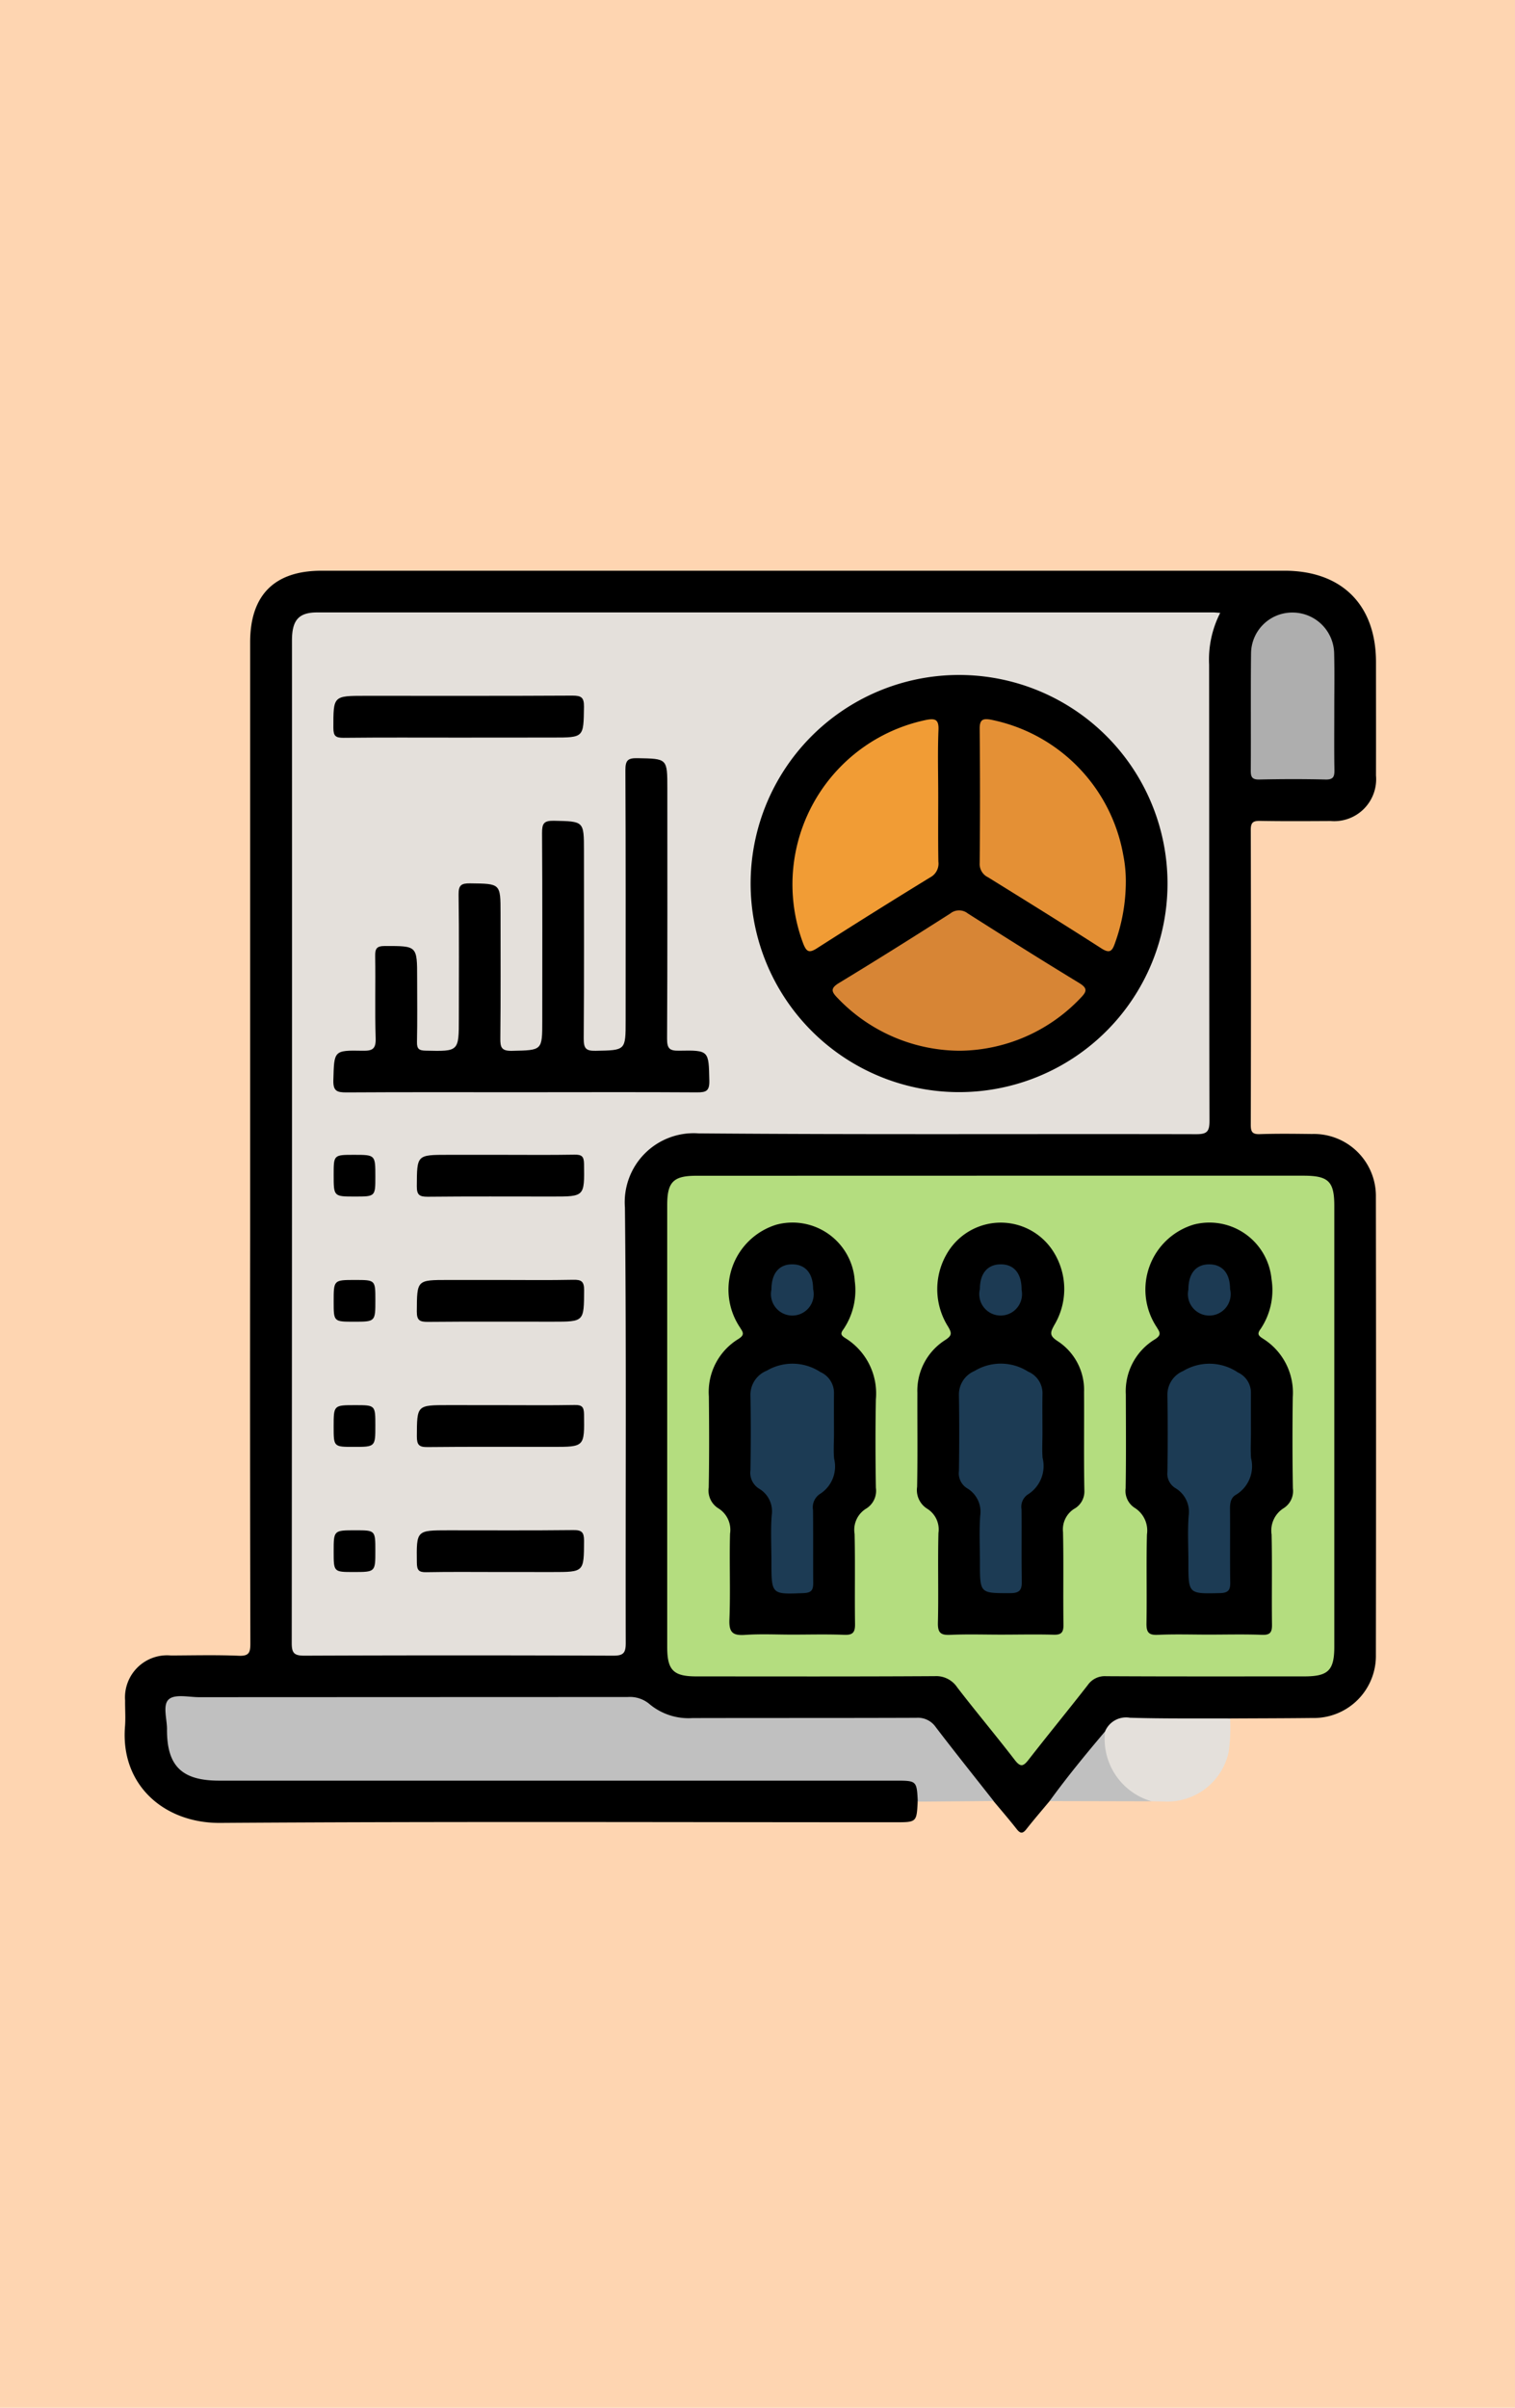 <svg xmlns="http://www.w3.org/2000/svg" width="85" height="135" viewBox="0 0 85 135">
  <g id="Grupo_980853" data-name="Grupo 980853" transform="translate(-180 -11815)">
    <rect id="Rectángulo_340934" data-name="Rectángulo 340934" width="85" height="135" transform="translate(180 11815)" fill="#fed5b1"/>
    <g id="Grupo_925571" data-name="Grupo 925571" transform="translate(-258.188 11730.412)">
      <path id="Trazado_128737" data-name="Trazado 128737" d="M497.077,185.572c-.434.522-.878,1.036-1.3,1.571-.207.265-.342.262-.548,0-.418-.535-.863-1.048-1.3-1.571a2.648,2.648,0,0,1-.815-.717c-.771-.974-1.573-1.925-2.315-2.92a1.882,1.882,0,0,0-1.682-.8c-3.9.023-7.8,0-11.692.02a4.485,4.485,0,0,1-3.012-.889,2.041,2.041,0,0,0-1.4-.288q-12.021,0-24.043,0c-.122,0-.244.01-.365,0-.579-.046-.864.191-.833.8.025.486-.024.975.03,1.46a2.128,2.128,0,0,0,1.891,1.928,8.762,8.762,0,0,0,1.168.033h37.051c.292,0,.585-.006.877,0,1.044.035,1.285.419.886,1.4-.057,1.162-.057,1.162-1.27,1.162-12.622,0-25.244-.05-37.866.036-3.125.021-5.6-2.114-5.338-5.4.039-.484,0-.974.006-1.461a2.362,2.362,0,0,1,2.57-2.527c1.267-.005,2.536-.037,3.8.015.576.024.66-.169.658-.688q-.026-11.4-.012-22.807,0-16.667,0-33.334c0-2.641,1.364-4.007,4-4.007H510.25c3.22,0,5.137,1.911,5.139,5.122,0,2.12.005,4.24,0,6.36a2.353,2.353,0,0,1-2.544,2.552c-1.316.007-2.632.016-3.947-.007-.4-.007-.536.079-.535.51q.023,8.26,0,16.52c0,.4.081.548.511.533.974-.033,1.949-.019,2.924-.008a3.48,3.48,0,0,1,3.585,3.537q.019,12.829,0,25.658a3.483,3.483,0,0,1-3.574,3.549c-1.535.018-3.069.018-4.6.027a1.476,1.476,0,0,1-.979.193q-2.257.009-4.513,0a1.452,1.452,0,0,0-1.244.459c-.933,1.055-1.777,2.183-2.662,3.278A2.543,2.543,0,0,1,497.077,185.572Z" transform="translate(0)"/>
      <path id="Trazado_128738" data-name="Trazado 128738" d="M499.08,445.473c-.058-1.177-.058-1.177-1.265-1.177H459.885c-2.1,0-2.943-.82-2.929-2.9,0-.576-.261-1.361.115-1.671.354-.291,1.11-.109,1.689-.109q12.022-.005,24.044-.009a1.7,1.7,0,0,1,1.25.419,3.413,3.413,0,0,0,2.376.762c4.19-.01,8.38,0,12.57-.016a1.219,1.219,0,0,1,1.094.531c1.063,1.391,2.158,2.758,3.24,4.134Z" transform="translate(-9.399 -259.869)" fill="silver"/>
      <path id="Trazado_128739" data-name="Trazado 128739" d="M725.9,446.494a1.278,1.278,0,0,1,1.393-.764c1.873.057,3.748.033,5.622.041a9.617,9.617,0,0,1-.082,1.88,3.521,3.521,0,0,1-3.669,2.774c-.218,0-.436-.007-.654-.011a3.22,3.22,0,0,1-2.61-2.239A1.95,1.95,0,0,1,725.9,446.494Z" transform="translate(-225.711 -264.83)" fill="#e4e0db"/>
      <path id="Trazado_128740" data-name="Trazado 128740" d="M713.87,449.645a3.629,3.629,0,0,0,2.609,3.921l-5.723-.013C711.736,452.2,712.794,450.917,713.87,449.645Z" transform="translate(-213.679 -267.981)" fill="silver"/>
      <path id="Trazado_128741" data-name="Trazado 128741" d="M545.227,128.585a5.755,5.755,0,0,0-.623,2.9c.01,8.527,0,17.054.021,25.581,0,.608-.142.75-.749.749-9.307-.022-18.613.031-27.92-.046a3.869,3.869,0,0,0-4.128,4.162c.088,8.136.026,16.274.046,24.411,0,.569-.137.714-.71.712q-8.661-.034-17.322,0c-.575,0-.709-.147-.708-.713q.023-28.1.013-56.206c0-1.145.377-1.575,1.415-1.575q25.142,0,50.285,0C544.944,128.562,545.041,128.573,545.227,128.585Z" transform="translate(-38.578 -9.634)" fill="#e4e0db"/>
      <path id="Trazado_128742" data-name="Trazado 128742" d="M619.687,290.185h16.954c1.411,0,1.736.317,1.736,1.7q0,12.35,0,24.7c0,1.339-.338,1.674-1.686,1.674-3.7,0-7.4.009-11.108-.011a1.165,1.165,0,0,0-1.041.5c-1.091,1.4-2.222,2.775-3.314,4.178-.293.376-.452.444-.78.018-1.054-1.37-2.169-2.694-3.223-4.063a1.418,1.418,0,0,0-1.267-.636c-4.458.027-8.915.016-13.373.014-1.291,0-1.636-.348-1.636-1.65q0-12.386,0-24.773c0-1.3.343-1.647,1.637-1.647Z" transform="translate(-125.327 -139.677)" fill="#b4dd7f"/>
      <path id="Trazado_128743" data-name="Trazado 128743" d="M773.208,134.1c0,1.094-.012,2.188.008,3.281.007.377-.044.568-.5.556-1.239-.031-2.479-.027-3.718,0-.4.008-.478-.141-.476-.5.015-2.187-.01-4.375.016-6.562a2.31,2.31,0,0,1,2.339-2.3,2.335,2.335,0,0,1,2.324,2.32C773.227,131.96,773.208,133.03,773.208,134.1Z" transform="translate(-260.159 -9.642)" fill="#aeaeae"/>
      <path id="Trazado_128744" data-name="Trazado 128744" d="M624.9,158.2a11.695,11.695,0,1,1,11.541,11.721A11.7,11.7,0,0,1,624.9,158.2Z" transform="translate(-144.598 -24.099)"/>
      <path id="Trazado_128745" data-name="Trazado 128745" d="M515.607,189.114c-3.264,0-6.528-.01-9.792.01-.525,0-.755-.066-.737-.686.046-1.659.011-1.683,1.648-1.651.547.01.745-.1.726-.7-.049-1.533,0-3.069-.027-4.6-.008-.437.087-.573.554-.573,1.8,0,1.8-.021,1.8,1.8,0,1.194.016,2.388-.009,3.581-.008.385.109.479.488.487,1.861.042,1.861.055,1.861-1.81,0-2.314.018-4.628-.014-6.942-.007-.527.148-.634.647-.628,1.706.021,1.706,0,1.706,1.674,0,2.339.014,4.677-.012,7.016-.006.508.065.711.653.7,1.7-.038,1.7-.006,1.7-1.687,0-3.508.011-7.016-.012-10.523,0-.521.086-.7.66-.69,1.69.037,1.691.006,1.691,1.693,0,3.508.012,7.016-.013,10.523,0,.535.109.694.668.682,1.684-.034,1.684-.006,1.684-1.7,0-4.677.01-9.354-.014-14.031,0-.545.125-.687.674-.676,1.679.032,1.679.006,1.679,1.7,0,4.677.011,9.354-.015,14.031,0,.556.143.68.681.67,1.683-.031,1.653-.005,1.69,1.679.013.579-.177.661-.693.658C522.184,189.1,518.9,189.114,515.607,189.114Z" transform="translate(-48.187 -43.285)"/>
      <path id="Trazado_128746" data-name="Trazado 128746" d="M512.1,154.794c-2.143,0-4.286-.012-6.428.011-.438,0-.571-.09-.572-.554,0-1.8-.02-1.8,1.8-1.8,3.871,0,7.743.01,11.615-.012.5,0,.652.105.645.629-.024,1.722,0,1.722-1.731,1.722Z" transform="translate(-48.208 -28.849)"/>
      <path id="Trazado_128747" data-name="Trazado 128747" d="M533.811,284.16c1.363,0,2.726.015,4.089-.009.406-.007.525.1.531.518.025,1.83.04,1.83-1.766,1.83-2.337,0-4.674-.013-7.01.011-.468,0-.608-.107-.605-.593.01-1.757-.011-1.757,1.767-1.757Z" transform="translate(-67.476 -134.822)"/>
      <path id="Trazado_128748" data-name="Trazado 128748" d="M533.8,320.072c1.339,0,2.678.018,4.016-.01.454-.01.618.082.615.584-.011,1.765.011,1.765-1.76,1.765-2.337,0-4.674-.011-7.011.01-.453,0-.618-.082-.615-.584.011-1.765-.011-1.765,1.76-1.765Z" transform="translate(-67.471 -163.717)"/>
      <path id="Trazado_128749" data-name="Trazado 128749" d="M533.817,355.992c1.363,0,2.727.016,4.089-.009.411-.008.521.109.527.522.024,1.827.039,1.827-1.769,1.827-2.337,0-4.674-.014-7.01.011-.474.005-.6-.118-.6-.6.009-1.753-.01-1.753,1.77-1.753Z" transform="translate(-67.478 -192.619)"/>
      <path id="Trazado_128750" data-name="Trazado 128750" d="M533.655,394.24c-1.363,0-2.726-.016-4.089.01-.413.008-.52-.113-.525-.524-.023-1.825-.038-1.825,1.77-1.825,2.337,0,4.674.014,7.01-.012.478-.005.6.123.6.6-.009,1.752.01,1.752-1.772,1.752Z" transform="translate(-67.465 -221.51)"/>
      <path id="Trazado_128751" data-name="Trazado 128751" d="M507.512,285.417c0,1.121,0,1.121-1.145,1.121-1.194,0-1.194,0-1.194-1.218,0-1.121,0-1.121,1.145-1.121C507.512,284.2,507.512,284.2,507.512,285.417Z" transform="translate(-48.265 -134.861)"/>
      <path id="Trazado_128752" data-name="Trazado 128752" d="M506.373,320.116c1.14,0,1.14,0,1.14,1.127,0,1.213,0,1.213-1.2,1.213-1.14,0-1.14,0-1.14-1.127C505.173,320.116,505.173,320.116,506.373,320.116Z" transform="translate(-48.265 -163.761)"/>
      <path id="Trazado_128753" data-name="Trazado 128753" d="M506.385,356.032c1.127,0,1.127,0,1.127,1.14,0,1.2,0,1.2-1.213,1.2-1.127,0-1.127,0-1.127-1.139C505.173,356.032,505.173,356.032,506.385,356.032Z" transform="translate(-48.265 -192.659)"/>
      <path id="Trazado_128754" data-name="Trazado 128754" d="M506.29,394.288c-1.117,0-1.117,0-1.117-1.15,0-1.19,0-1.19,1.222-1.19,1.117,0,1.117,0,1.117,1.15C507.512,394.288,507.512,394.288,506.29,394.288Z" transform="translate(-48.265 -221.558)"/>
      <path id="Trazado_128755" data-name="Trazado 128755" d="M617.542,326.733c-.877,0-1.757-.046-2.629.015-.679.047-.922-.111-.892-.852.065-1.6-.009-3.215.035-4.821a1.417,1.417,0,0,0-.65-1.419,1.174,1.174,0,0,1-.546-1.168c.031-1.7.026-3.41.008-5.115a3.48,3.48,0,0,1,1.653-3.213c.394-.246.252-.39.084-.663a3.809,3.809,0,0,1,2.05-5.748,3.5,3.5,0,0,1,4.4,3.168,3.9,3.9,0,0,1-.644,2.708c-.194.257-.1.347.128.493a3.647,3.647,0,0,1,1.7,3.416c-.033,1.656-.027,3.313,0,4.968a1.171,1.171,0,0,1-.55,1.169,1.392,1.392,0,0,0-.644,1.418c.038,1.68,0,3.361.024,5.042.007.471-.117.632-.6.614C619.492,326.706,618.516,326.733,617.542,326.733Z" transform="translate(-134.909 -150.494)"/>
      <path id="Trazado_128756" data-name="Trazado 128756" d="M677.43,326.753c-.95,0-1.9-.031-2.849.012-.53.024-.712-.1-.7-.672.041-1.68-.013-3.362.03-5.041a1.366,1.366,0,0,0-.628-1.356,1.236,1.236,0,0,1-.569-1.231c.034-1.753.009-3.507.015-5.261a3.368,3.368,0,0,1,1.56-2.968c.38-.25.386-.376.157-.761a3.935,3.935,0,0,1-.085-4.039,3.493,3.493,0,0,1,6.066-.046,3.92,3.92,0,0,1,0,3.978c-.249.448-.307.615.173.93a3.263,3.263,0,0,1,1.48,2.859c.012,1.851-.019,3.7.019,5.553a1.114,1.114,0,0,1-.59,1A1.37,1.37,0,0,0,680.9,321c.039,1.728,0,3.459.025,5.187.007.454-.124.586-.573.57C679.379,326.73,678.4,326.753,677.43,326.753Z" transform="translate(-183.071 -150.513)"/>
      <path id="Trazado_128757" data-name="Trazado 128757" d="M737.235,326.727c-.95,0-1.9-.032-2.849.013-.535.025-.64-.169-.632-.661.029-1.656-.017-3.313.026-4.968a1.5,1.5,0,0,0-.673-1.482,1.127,1.127,0,0,1-.522-1.105c.029-1.753.015-3.507.01-5.261a3.4,3.4,0,0,1,1.617-3.083c.416-.26.288-.41.1-.716a3.807,3.807,0,0,1,2.1-5.729,3.5,3.5,0,0,1,4.358,3.063,3.9,3.9,0,0,1-.611,2.788c-.213.285-.126.381.13.546a3.57,3.57,0,0,1,1.672,3.282c-.022,1.7-.023,3.41.007,5.115a1.133,1.133,0,0,1-.519,1.11,1.481,1.481,0,0,0-.676,1.477c.04,1.68,0,3.361.023,5.041.006.435-.093.6-.562.582C739.234,326.7,738.234,326.727,737.235,326.727Z" transform="translate(-231.242 -150.488)"/>
      <path id="Trazado_128758" data-name="Trazado 128758" d="M698.876,168.293a10.16,10.16,0,0,1-.615,3.468c-.15.433-.294.574-.754.279-2.106-1.352-4.233-2.671-6.362-3.989a.823.823,0,0,1-.468-.8q.035-3.758,0-7.517c-.006-.529.179-.6.629-.519a9.418,9.418,0,0,1,7.428,7.6A7.485,7.485,0,0,1,698.876,168.293Z" transform="translate(-197.523 -34.275)" fill="#e49035"/>
      <path id="Trazado_128759" data-name="Trazado 128759" d="M644.981,163.545c0,1.217-.013,2.433.008,3.65a.868.868,0,0,1-.456.88q-3.2,1.958-6.365,3.983c-.448.287-.587.17-.761-.267a9.419,9.419,0,0,1,6.887-12.54c.513-.1.729-.037.7.573C644.944,161.062,644.981,162.3,644.981,163.545Z" transform="translate(-154.153 -34.295)" fill="#f19c35"/>
      <path id="Trazado_128760" data-name="Trazado 128760" d="M655.584,221.932a9.524,9.524,0,0,1-6.84-2.949c-.34-.348-.436-.541.069-.848,2.1-1.274,4.179-2.579,6.25-3.9a.786.786,0,0,1,.982,0c2.072,1.317,4.15,2.626,6.249,3.9.508.308.406.5.068.848A9.459,9.459,0,0,1,655.584,221.932Z" transform="translate(-163.556 -78.43)" fill="#d78535"/>
      <path id="Trazado_128761" data-name="Trazado 128761" d="M629.535,348.067c0,.462-.036.928.008,1.386a1.824,1.824,0,0,1-.817,1.992.9.9,0,0,0-.367.89c.015,1.362,0,2.724.012,4.086,0,.392-.1.55-.527.568-1.819.076-1.818.09-1.818-1.752,0-.876-.052-1.755.017-2.625a1.469,1.469,0,0,0-.709-1.477,1.049,1.049,0,0,1-.486-1.041c.023-1.386.026-2.773,0-4.159a1.459,1.459,0,0,1,.914-1.416,2.851,2.851,0,0,1,3.007.074,1.279,1.279,0,0,1,.766,1.212C629.528,346.559,629.535,347.313,629.535,348.067Z" transform="translate(-144.556 -183.078)" fill="#1c3b54"/>
      <path id="Trazado_128762" data-name="Trazado 128762" d="M633.219,317.013a1.2,1.2,0,1,1-2.339.025c0-.913.432-1.431,1.193-1.416C632.8,315.636,633.219,316.14,633.219,317.013Z" transform="translate(-149.41 -160.144)" fill="#1c3a53"/>
      <path id="Trazado_128763" data-name="Trazado 128763" d="M689.4,348.015c0,.462-.029.927.007,1.386a1.881,1.881,0,0,1-.834,2.057.831.831,0,0,0-.348.825c.014,1.338-.01,2.676.015,4.013.009.474-.084.688-.63.69-1.718.005-1.718.029-1.718-1.709,0-.876-.047-1.754.015-2.626a1.531,1.531,0,0,0-.727-1.541.984.984,0,0,1-.466-.977q.032-2.116,0-4.232a1.428,1.428,0,0,1,.872-1.37,2.843,2.843,0,0,1,3.008.034,1.315,1.315,0,0,1,.807,1.261C689.389,346.556,689.4,347.286,689.4,348.015Z" transform="translate(-192.724 -183.072)" fill="#1c3b54"/>
      <path id="Trazado_128764" data-name="Trazado 128764" d="M693.08,317.051a1.2,1.2,0,1,1-2.339-.049c0-.868.426-1.372,1.157-1.379C692.656,315.615,693.087,316.137,693.08,317.051Z" transform="translate(-197.575 -160.145)" fill="#1c3a53"/>
      <path id="Trazado_128765" data-name="Trazado 128765" d="M749.259,348.018c0,.462-.03.927.007,1.386a1.866,1.866,0,0,1-.844,2.053c-.309.172-.34.492-.337.829.013,1.362-.008,2.724.013,4.086.007.429-.109.589-.57.6-1.777.042-1.777.059-1.777-1.721,0-.876-.052-1.755.016-2.625a1.548,1.548,0,0,0-.739-1.537.943.943,0,0,1-.455-.908q.033-2.152,0-4.3a1.439,1.439,0,0,1,.884-1.362,2.856,2.856,0,0,1,3.073.082,1.241,1.241,0,0,1,.728,1.161C749.256,346.51,749.258,347.264,749.259,348.018Z" transform="translate(-240.887 -183.06)" fill="#1c3b54"/>
      <path id="Trazado_128766" data-name="Trazado 128766" d="M752.941,317.012a1.2,1.2,0,1,1-2.339.029c0-.913.431-1.431,1.192-1.418C752.523,315.635,752.94,316.14,752.941,317.012Z" transform="translate(-245.739 -160.144)" fill="#1c3a53"/>
    </g>
  </g>
</svg>

